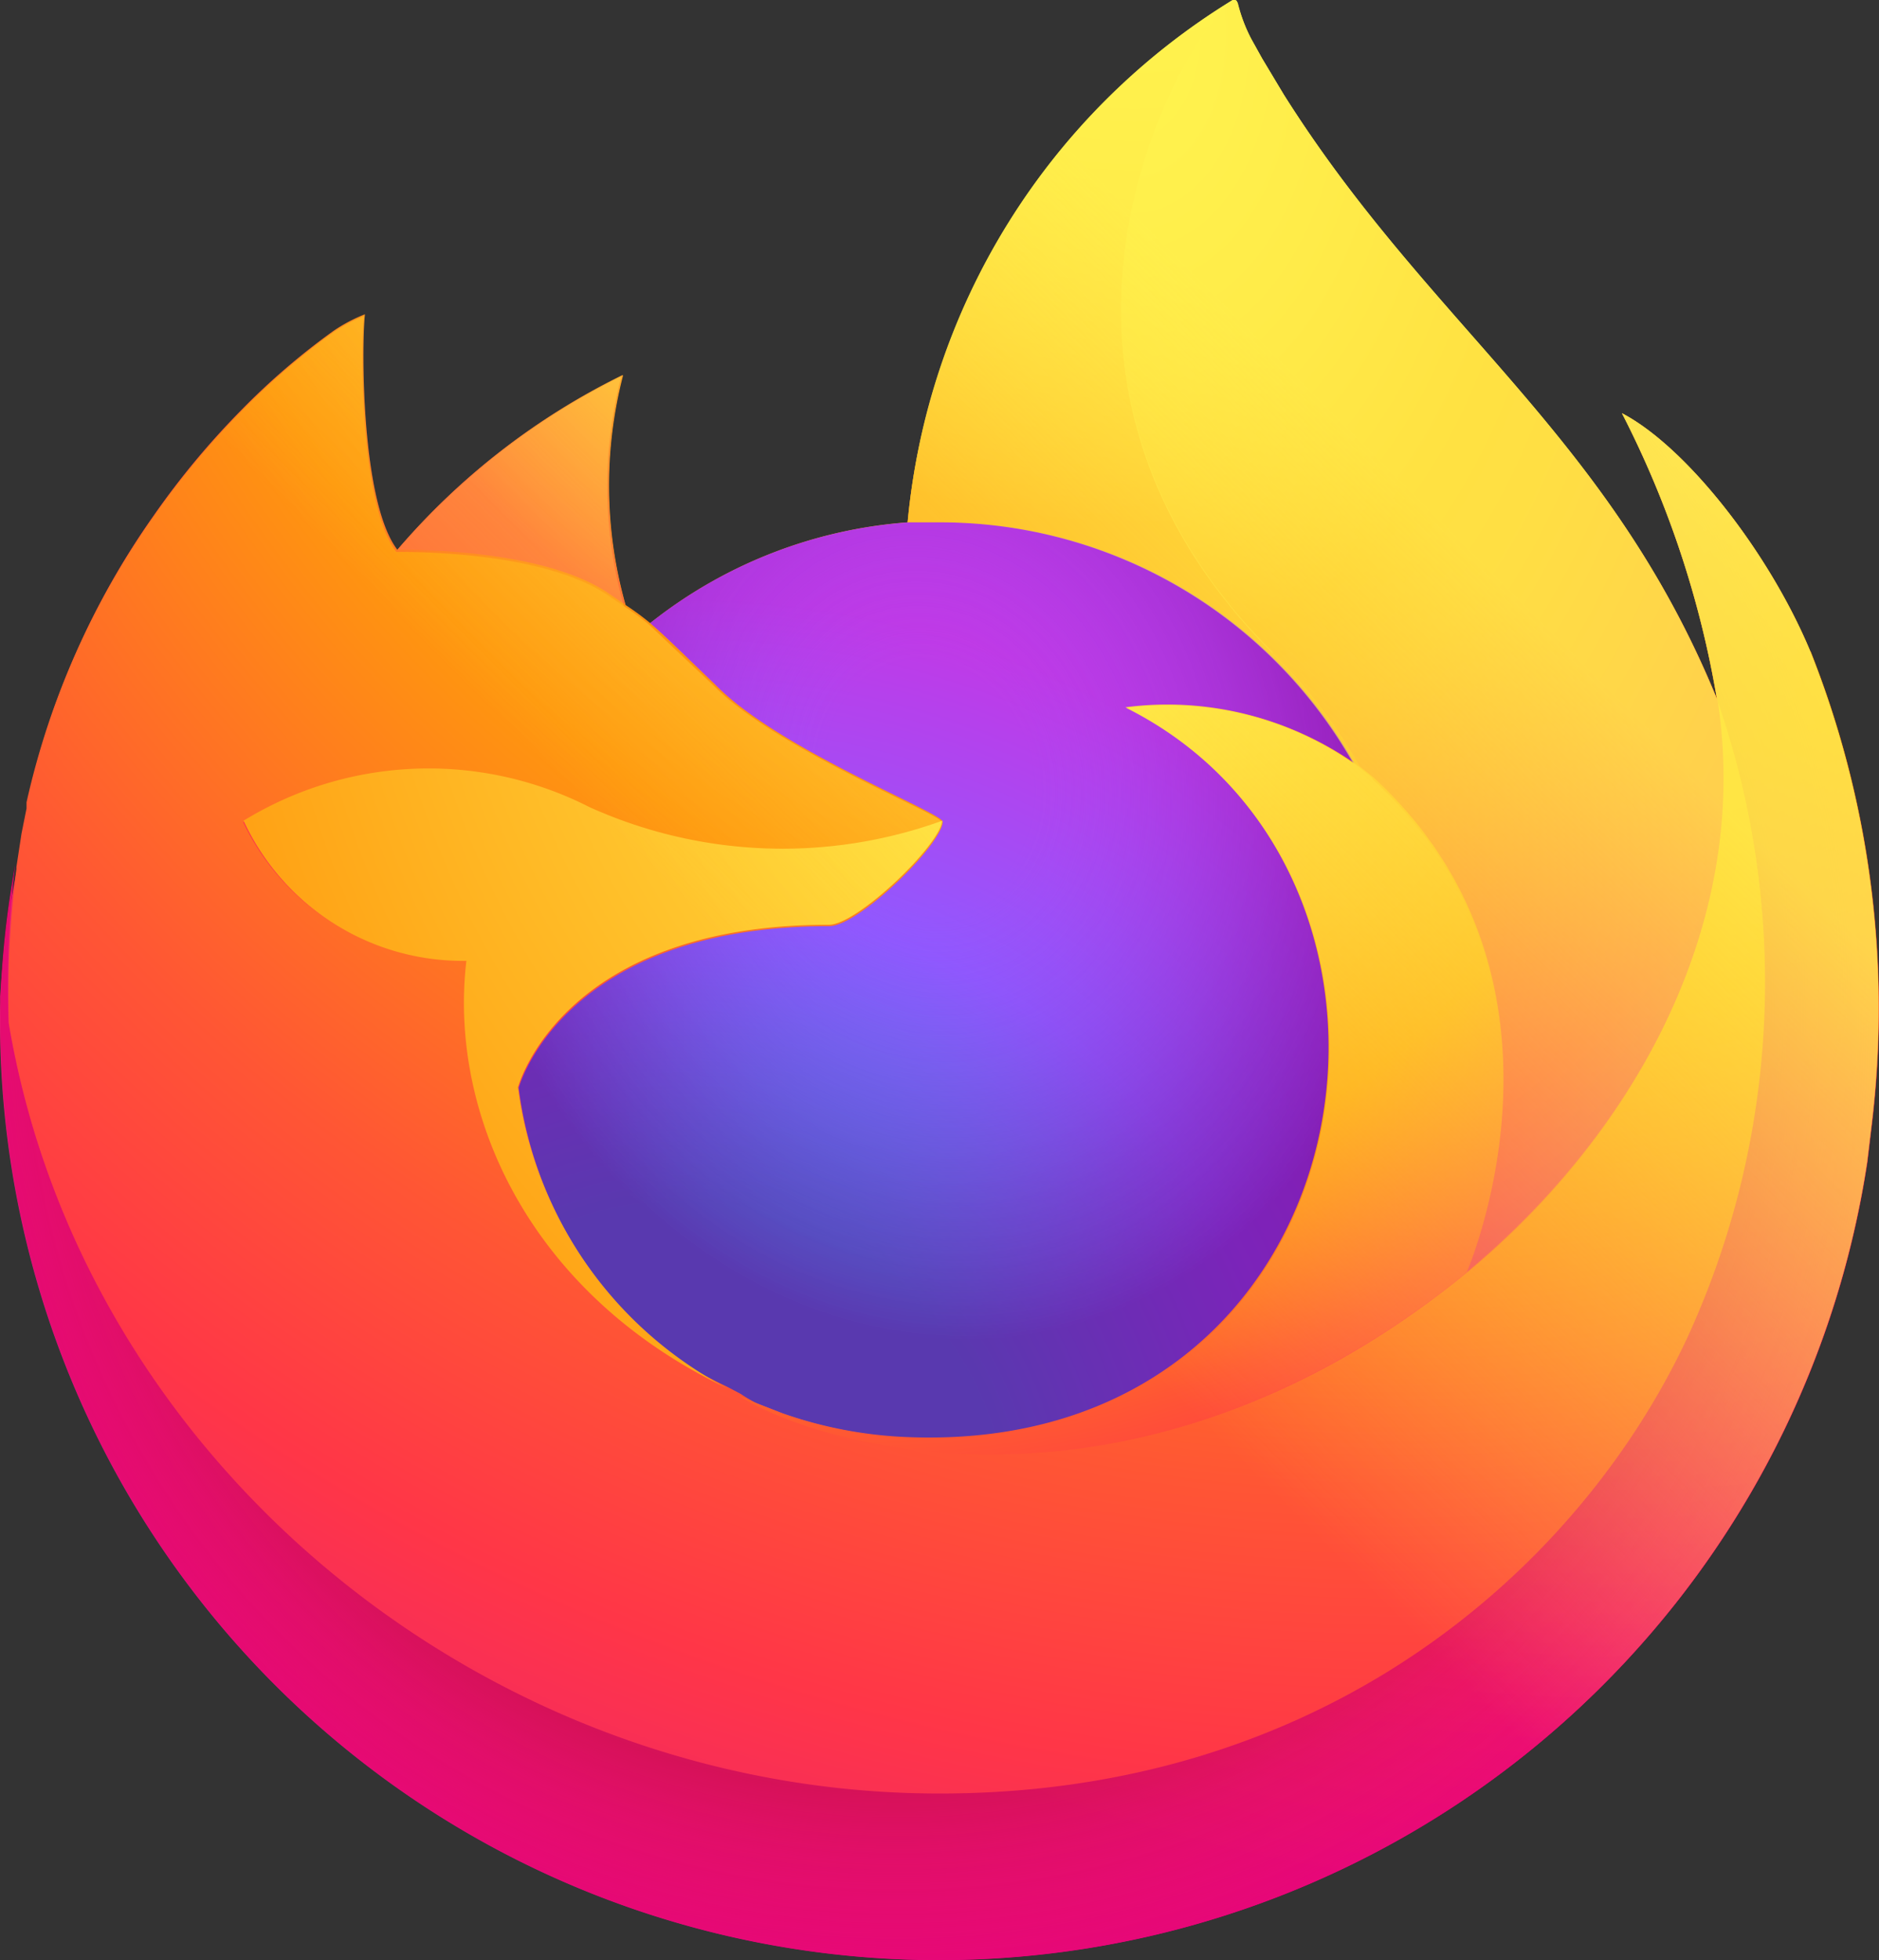 <svg xmlns="http://www.w3.org/2000/svg" xmlns:xlink="http://www.w3.org/1999/xlink" viewBox="224.51 24.00 5203.31 5426.37"><rect x="224.51" y="24.00" width="5203.31" height="5426.37" fill="#333333" stroke="none"/><linearGradient id="a" gradientUnits="userSpaceOnUse"></linearGradient><linearGradient id="q" x1="4841" x2="1164" y1="836" y2="4514" xlink:href="#a"><stop offset=".17" stop-color="#fff44f" stop-opacity=".8"></stop><stop offset=".27" stop-color="#fff44f" stop-opacity=".63"></stop><stop offset=".49" stop-color="#fff44f" stop-opacity=".22"></stop><stop offset=".6" stop-color="#fff44f" stop-opacity="0"></stop></linearGradient><radialGradient id="d" cx="4144" cy="-321" r="7782" xlink:href="#a"><stop offset=".05" stop-color="#fff44f"></stop><stop offset=".11" stop-color="#ffe847"></stop><stop offset=".22" stop-color="#ffc830"></stop><stop offset=".37" stop-color="#ff980e"></stop><stop offset=".4" stop-color="#ff8b16"></stop><stop offset=".46" stop-color="#ff672a"></stop><stop offset=".53" stop-color="#ff3647"></stop><stop offset=".7" stop-color="#e31587"></stop></radialGradient><radialGradient id="e" cx="4694" cy="622" r="5428" xlink:href="#a"><stop offset=".13" stop-color="#ffbd4f"></stop><stop offset=".19" stop-color="#ffac31"></stop><stop offset=".25" stop-color="#ff9d17"></stop><stop offset=".28" stop-color="#ff980e"></stop><stop offset=".4" stop-color="#ff563b"></stop><stop offset=".47" stop-color="#ff3750"></stop><stop offset=".71" stop-color="#f5156c"></stop><stop offset=".78" stop-color="#eb0878"></stop><stop offset=".86" stop-color="#e50080"></stop></radialGradient><radialGradient id="g" cx="2710" cy="2841" r="5428" xlink:href="#a"><stop offset=".3" stop-color="#960e18"></stop><stop offset=".35" stop-color="#b11927" stop-opacity=".74"></stop><stop offset=".43" stop-color="#db293d" stop-opacity=".34"></stop><stop offset=".5" stop-color="#f5334b" stop-opacity=".1"></stop><stop offset=".53" stop-color="#ff3750" stop-opacity="0"></stop></radialGradient><radialGradient id="h" cx="3365" cy="-609" r="3932" xlink:href="#a"><stop offset=".13" stop-color="#fff44f"></stop><stop offset=".25" stop-color="#ffdc3e"></stop><stop offset=".51" stop-color="#ff9d12"></stop><stop offset=".53" stop-color="#ff980e"></stop></radialGradient><radialGradient id="b" cx="2110" cy="4259" r="2584" xlink:href="#a"><stop offset=".35" stop-color="#3a8ee6"></stop><stop offset=".47" stop-color="#5c79f0"></stop><stop offset=".67" stop-color="#9059ff"></stop><stop offset="1" stop-color="#c139e6"></stop></radialGradient><radialGradient id="j" cx="-2093" cy="3887" r="42" xlink:href="#b"></radialGradient><radialGradient id="l" cx="2642" cy="400" r="1859" xlink:href="#a"><stop offset="0" stop-color="#ffe226"></stop><stop offset=".12" stop-color="#ffdb27"></stop><stop offset=".3" stop-color="#ffc82a"></stop><stop offset=".5" stop-color="#ffa930"></stop><stop offset=".73" stop-color="#ff7e37"></stop><stop offset=".79" stop-color="#ff7139"></stop></radialGradient><radialGradient id="m" cx="4105" cy="-779" r="7932" xlink:href="#a"><stop offset=".11" stop-color="#fff44f"></stop><stop offset=".46" stop-color="#ff980e"></stop><stop offset=".62" stop-color="#ff5634"></stop><stop offset=".72" stop-color="#ff3647"></stop><stop offset=".9" stop-color="#e31587"></stop></radialGradient><radialGradient id="k" cx="2256" cy="3872" r="15" gradientTransform="matrix(.97 -.24 .28 1.14 -4222 -2360)" xlink:href="#c"></radialGradient><radialGradient id="c" cx="5359" cy="4806" r="1370" gradientTransform="matrix(.97 -.24 .28 1.14 -3748 -2005)" xlink:href="#a"><stop offset=".21" stop-color="#9059ff" stop-opacity="0"></stop><stop offset=".28" stop-color="#8c4ff3" stop-opacity=".06"></stop><stop offset=".75" stop-color="#7716a8" stop-opacity=".45"></stop><stop offset=".97" stop-color="#6e008b" stop-opacity=".6"></stop></radialGradient><radialGradient id="n" cx="5927" cy="2703" r="5811" gradientTransform="matrix(.1 .99 -.65 .07 4495 -5977)" xlink:href="#a"><stop offset="0" stop-color="#fff44f"></stop><stop offset=".06" stop-color="#ffe847"></stop><stop offset=".17" stop-color="#ffc830"></stop><stop offset=".3" stop-color="#ff980e"></stop><stop offset=".36" stop-color="#ff8b16"></stop><stop offset=".45" stop-color="#ff672a"></stop><stop offset=".57" stop-color="#ff3647"></stop><stop offset=".74" stop-color="#e31587"></stop></radialGradient><radialGradient id="o" cx="2598" cy="1089" r="4952" xlink:href="#a"><stop offset=".14" stop-color="#fff44f"></stop><stop offset=".48" stop-color="#ff980e"></stop><stop offset=".59" stop-color="#ff5634"></stop><stop offset=".66" stop-color="#ff3647"></stop><stop offset=".9" stop-color="#e31587"></stop></radialGradient><radialGradient id="p" cx="3905" cy="1379" r="5420" xlink:href="#a"><stop offset=".09" stop-color="#fff44f"></stop><stop offset=".23" stop-color="#ffe141"></stop><stop offset=".51" stop-color="#ffaf1e"></stop><stop offset=".63" stop-color="#ff980e"></stop></radialGradient><path id="f" d="M5238 1828c-113-272-342-566-522-660a2712 2712 0 01263 791 2355 2355 0 01-81 1757c-300 640-1020 1300-2150 1265-1222-35-2300-940-2500-2130a2700 2700 0 0119-434 2500 2500 0 00-41 364v19a2600 2600 0 005170 441l12-100a2678 2678 0 00-169-1313z"></path><path id="i" d="M2835 2300c-5 65-233 288-314 288-740 0-860 448-860 448a1100 1100 0 00613 852l44 20 77 30a1184 1184 0 00338 66c1300 60 1550-1552 613-2020a900 900 0 01628 152 1316 1316 0 00-1141-666h-92a1300 1300 0 00-716 279c40 34 84 78 180 170 175 180 630 355 630 380z"></path><path fill="url(#d)" d="M5238 1828c-113-272-342-566-522-660a2712 2712 0 01263 791c-300-734-794-1030-1200-1674l-60-100-30-54a446 446 0 01-38-100 9 9 0 00-6-7h-7a1900 1900 0 00-900 1446 1300 1300 0 00-713 279 748 748 0 00-68-50 1215 1215 0 01-7-636 1945 1945 0 00-625 483c-100-130-100-562-90-652a439 439 0 00-87 46 1937 1937 0 00-254 218 2223 2223 0 00-243 292 2200 2200 0 00-350 789v17l-14 70-14 92v6a2500 2500 0 00-48 360v16a2600 2600 0 005170 441l12-100a2678 2678 0 00-169-1313zM2238 3866l36 18zm600-1570zm2146-330z"></path><use fill="url(#e)" xlink:href="#f"></use><use fill="url(#g)" xlink:href="#f"></use><path fill="url(#h)" d="M3973 2134l16 12a1435 1435 0 00-242-315C2937 1021 3535 76 3637 31a1900 1900 0 00-900 1446h92a1316 1316 0 011145 657z"></path><use fill="url(#b)" xlink:href="#i"></use><use fill="url(#c)" xlink:href="#i"></use><path fill="url(#j)" d="M2237 3866l38 20z"></path><path fill="url(#k)" d="M2237 3866l38 20z"></path><path fill="url(#l)" d="M1903 1662l53 36a1215 1215 0 01-7-636 1945 1945 0 00-624 484c10 0 388-7 578 116z"></path><path fill="url(#m)" d="M249 2858c200 1188 1277 2094 2500 2130 1130 32 1853-625 2150-1265a2355 2355 0 0081-1757c92 600-215 1187-694 1582-934 760-1828 460-2010 335l-38-20c-545-260-770-756-720-1182a669 669 0 01-620-381 980 980 0 01957-38 1300 1300 0 00978 38c0-20-455-200-630-376l-180-170a748 748 0 00-68-50l-53-36c-190-123-568-116-580-116-100-130-100-562-90-652a439 439 0 00-87 46 1937 1937 0 00-254 218 2223 2223 0 00-243 292 2200 2200 0 00-350 789v17l-14 70-14 92v6a2700 2700 0 00-21 431z"></path><path fill="url(#n)" d="M3747 1830a1435 1435 0 01242 315l40 32c590 544 280 1313 258 1368 480-400 786-980 694-1582-300-734-794-1030-1200-1674l-60-100-30-54a446 446 0 01-38-100 9 9 0 00-6-7h-8c-103 47-700 993 110 1802z"></path><path fill="url(#o)" d="M4025 2178l-40-32-16-12a900 900 0 00-628-152c936 468 685 2080-613 2020a1184 1184 0 01-338-66l-77-30-44-20c180 124 1075 426 2010-335 30-58 340-827-254-1370z"></path><path fill="url(#p)" d="M1660 3032s120-448 860-448c80 0 310-223 314-288a1300 1300 0 01-978-38 980 980 0 00-957 38 669 669 0 00617 388c-50 426 176 922 720 1182l36 18a1100 1100 0 01-613-852z"></path><path fill="url(#q)" d="M5238 1828c-113-272-342-566-522-660a2712 2712 0 01263 791c-300-734-794-1030-1200-1674l-60-100-30-54a446 446 0 01-38-100 9 9 0 00-6-7h-7a1900 1900 0 00-900 1446h92a1316 1316 0 011141 666 900 900 0 00-628-152c936 468 685 2080-613 2020a1184 1184 0 01-338-66l-77-30-46-22a1100 1100 0 01-613-852s120-448 860-448c80 0 310-223 314-288 0-20-455-200-630-376l-180-170a748 748 0 00-68-50 1215 1215 0 01-7-636 1945 1945 0 00-620 482c-100-130-100-562-90-652a439 439 0 00-87 46 1937 1937 0 00-254 218 2223 2223 0 00-243 292 2200 2200 0 00-350 789v17l-14 70-14 92v6a2500 2500 0 00-48 360v14a2600 2600 0 005170 441l12-100a2678 2678 0 00-169-1313zm-258 134z"></path></svg>